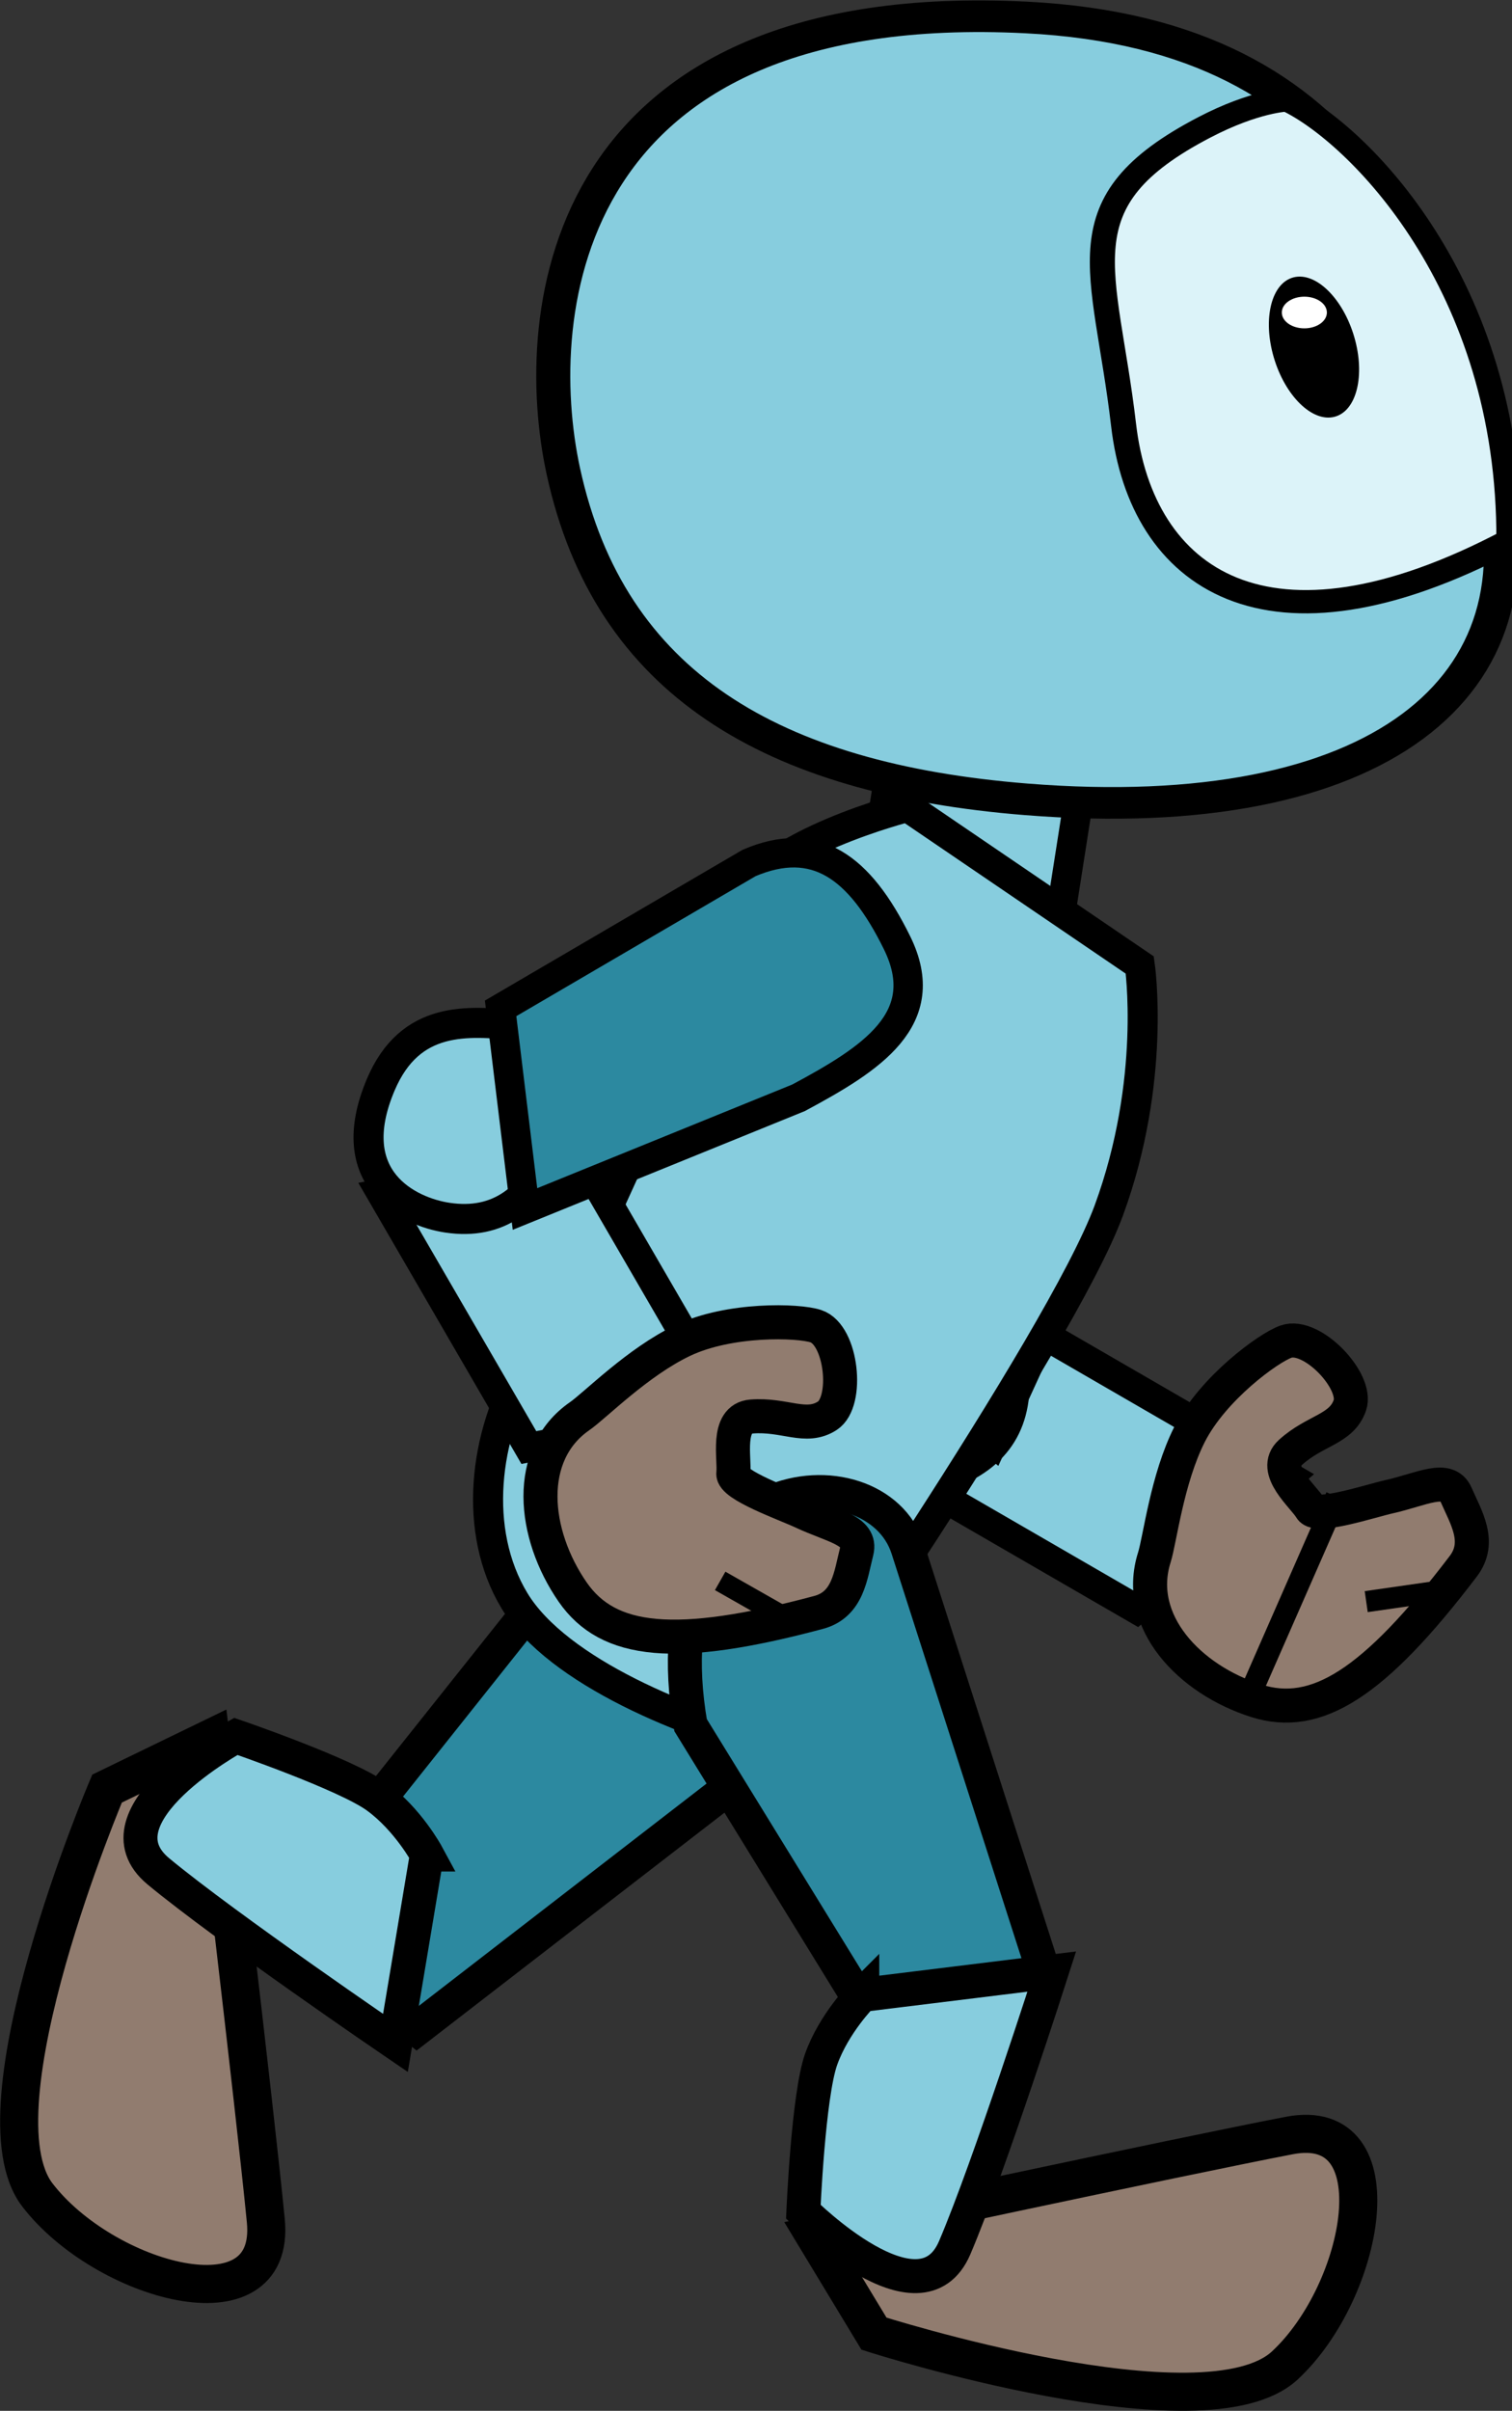 <?xml version="1.0" encoding="UTF-8" standalone="no"?>
<svg
   xmlns:dc="http://purl.org/dc/elements/1.1/"
   xmlns:cc="http://creativecommons.org/ns#"
   xmlns:rdf="http://www.w3.org/1999/02/22-rdf-syntax-ns#"
   xmlns:svg="http://www.w3.org/2000/svg"
   xmlns="http://www.w3.org/2000/svg"
   xmlns:sodipodi="http://sodipodi.sourceforge.net/DTD/sodipodi-0.dtd"
   xmlns:inkscape="http://www.inkscape.org/namespaces/inkscape"
   width="33.208mm"
   height="52.917mm"
   viewBox="0 0 33.208 52.917"
   version="1.1"
   id="svg111"
   inkscape:version="1.0.1 (0767f8302a, 2020-10-17)"
   sodipodi:docname="walk3.svg"
   inkscape:export-filename="/home/karine/escoria-assets-testing/ressources/walk_right/walk_right.png"
   inkscape:export-xdpi="96"
   inkscape:export-ydpi="96">
  <rect x="0" y="0" width="33.208" height="52.917" fill="#333333" stroke="none"/>
  <defs
     id="defs105" />
  <sodipodi:namedview
     id="base"
     pagecolor="#ffffff"
     bordercolor="#666666"
     borderopacity="1.0"
     inkscape:pageopacity="0.0"
     inkscape:pageshadow="2"
     inkscape:zoom="3.4222344"
     inkscape:cx="64.268634"
     inkscape:cy="109.76098"
     inkscape:document-units="mm"
     inkscape:current-layer="layer1"
     inkscape:document-rotation="0"
     showgrid="false"
     inkscape:window-width="1848"
     inkscape:window-height="1016"
     inkscape:window-x="72"
     inkscape:window-y="27"
     inkscape:window-maximized="1"
     inkscape:snap-global="false"
     fit-margin-top="0"
     fit-margin-left="0"
     fit-margin-right="0"
     fit-margin-bottom="0" />
  <g
     inkscape:label="Calque 1"
     inkscape:groupmode="layer"
     id="layer1"
     transform="translate(-47.621,-249.69)">
    <path
       id="rect892-5-3-9-1-7-2-7-17-7-2-5"
       style="fill:#87cdde;fill-opacity:1;stroke:#000000;stroke-width:0.643;stroke-linecap:square;stroke-miterlimit:4;stroke-dasharray:none;stroke-opacity:1;paint-order:markers stroke fill"
       d="m 66.994,281.779 5.587,3.232 3.349,-2.911 -5.587,-3.232 z" />
    <g
       id="g1539-4-5-9-6"
       transform="matrix(-0.85,2.689,2.689,0.85,124.834,178.162)"
       style="fill:#917c6f;fill-opacity:1">
      <path
         id="path839-9-65-8-3-3-9"
         style="fill:#917c6f;fill-opacity:1;stroke:#000000;stroke-width:0.265;stroke-linecap:square;stroke-miterlimit:4;stroke-dasharray:none;stroke-opacity:1;paint-order:markers stroke fill"
         d="m 42.109,-5.142 c 0,0.488 -0.4,0.832 -1.485,1.221 -0.224,0.08 -0.369,-0.096 -0.514,-0.222 -0.127,-0.111 0.041,-0.266 0.172,-0.491 0.075,-0.129 0.335,-0.488 0.272,-0.556 -0.072,-0.079 -0.191,-0.385 -0.368,-0.282 -0.225,0.131 -0.289,0.325 -0.489,0.331 -0.199,0.006 -0.452,-0.453 -0.323,-0.624 0.087,-0.116 0.518,-0.433 0.914,-0.498 0.385,-0.063 0.85,0.027 0.997,0.027 0.52,0 0.824,0.544 0.824,1.095 z"
         sodipodi:nodetypes="sssssszssss" />
      <path
         style="fill:#917c6f;fill-opacity:1;stroke:#000000;stroke-width:0.165;stroke-linecap:butt;stroke-linejoin:miter;stroke-miterlimit:4;stroke-dasharray:none;stroke-opacity:1"
         d="m 40.854,-4.017 0.261,-0.542 v 0"
         id="path1529-7-5-1-3" />
    </g>
    <path
       id="path833-6-9-66-6-6-9-7"
       style="fill:#87cdde;fill-opacity:1;stroke:#000000;stroke-width:0.66;stroke-linecap:square;stroke-miterlimit:4;stroke-dasharray:none;stroke-opacity:1;paint-order:markers stroke fill"
       d="m 67.57,277.578 c 0.997,-0.588 1.933,0.01 2.257,1.695 0.234,1.218 -0.033,2.11 -1.035,2.626 -0.763,0.393 -2.397,0.683 -2.893,-1.515 -0.366,-1.627 0.741,-2.257 1.671,-2.806 z"
       sodipodi:nodetypes="sssss" />
    <path
       id="rect892-5-3-9-1-7-2-7-17-3-4-4"
       style="fill:#87cdde;fill-opacity:1;stroke:#000000;stroke-width:0.643;stroke-linecap:square;stroke-miterlimit:4;stroke-dasharray:none;stroke-opacity:1;paint-order:markers stroke fill"
       d="m 67.659,263.437 -0.999,6.377 3.923,2.073 0.999,-6.377 z" />
    <path
       id="rect892-5-3-9-1-7-2-2-2-7-5"
       style="fill:#2c89a0;fill-opacity:1;stroke:#000000;stroke-width:0.644;stroke-linecap:square;stroke-miterlimit:4;stroke-dasharray:none;stroke-opacity:1;paint-order:markers stroke fill"
       d="m 66.021,278.509 3.409,2.84 2.702,-5.896 c 0.573,-1.711 0.99,-3.305 -0.757,-3.96 -1.747,-0.654 -2.933,-0.498 -3.567,0.952 z"
       sodipodi:nodetypes="cccscc" />
    <path
       id="rect858-8-6-4-9-8-2"
       style="fill:#2c89a0;fill-opacity:1;stroke:#000000;stroke-width:0.746;stroke-linecap:square;stroke-miterlimit:4;stroke-dasharray:none;stroke-opacity:1;paint-order:markers stroke fill"
       d="m 59.167,285.141 c 4.977,-2.84 7.109,1.747 5.264,3.171 l -7.657,5.913 -2.962,-2.358 z"
       sodipodi:nodetypes="csccc" />
    <path
       id="rect892-5-0-2-3-9-1-0-7"
       style="fill:#917c6f;fill-opacity:1;stroke:#000000;stroke-width:0.836;stroke-linecap:square;stroke-miterlimit:4;stroke-dasharray:none;stroke-opacity:1;paint-order:markers stroke fill"
       d="m 52.248,287.845 c 0,0 0.976,8.175 1.211,10.587 0.235,2.412 -3.561,1.333 -5.017,-0.564 -1.456,-1.896 1.53,-8.919 1.53,-8.919 z"
       sodipodi:nodetypes="czzcc"
       inkscape:transform-center-x="0.59437531"
       inkscape:transform-center-y="6.705157" />
    <path
       id="rect875-9-1-5-2-3-8"
       style="fill:#87cdde;fill-opacity:1;stroke:#000000;stroke-width:0.746;stroke-linecap:square;stroke-miterlimit:4;stroke-dasharray:none;stroke-opacity:1;paint-order:markers stroke fill"
       d="m 56.997,290.396 -0.691,4.136 c 0,0 -3.722,-2.537 -5.206,-3.766 -1.483,-1.229 1.7,-2.963 1.7,-2.963 0,0 2.421,0.83 3.1,1.326 0.68,0.496 1.097,1.267 1.097,1.267 z"
       sodipodi:nodetypes="cczczc" />
    <path
       id="rect856-1-3-2-4-5"
       style="fill:#87cdde;fill-opacity:1;stroke:#000000;stroke-width:0.66;stroke-linecap:square;stroke-miterlimit:4;stroke-dasharray:none;stroke-opacity:1;paint-order:markers stroke fill"
       d="m 63.843,269.506 c 0.56,-1.307 3.711,-2.104 3.711,-2.104 l 5.1,3.47 c 0,0 0.372,2.525 -0.681,5.389 -1.053,2.865 -7.217,11.786 -7.217,11.786 -2.014,-0.492 -4.891,-1.664 -5.831,-3.214 -0.94,-1.55 -0.657,-3.659 0.216,-5.131 1.825,-3.077 3.248,-6.801 4.702,-10.197 z"
       sodipodi:nodetypes="scczczss" />
    <path
       id="rect858-8-6-4-3-4"
       style="fill:#2c89a0;fill-opacity:1;stroke:#000000;stroke-width:0.746;stroke-linecap:square;stroke-miterlimit:4;stroke-dasharray:none;stroke-opacity:1;paint-order:markers stroke fill"
       d="m 62.788,287.555 c -0.979,-5.646 4.059,-6.092 4.771,-3.873 l 2.959,9.211 -3.224,1.984 z"
       sodipodi:nodetypes="csccc" />
    <path
       id="rect892-5-0-2-3-9-6-4"
       style="fill:#917c6f;fill-opacity:1;stroke:#000000;stroke-width:0.836;stroke-linecap:square;stroke-miterlimit:4;stroke-dasharray:none;stroke-opacity:1;paint-order:markers stroke fill"
       d="m 65.507,298.75 c 0,0 8.049,-1.729 10.429,-2.186 2.38,-0.458 1.657,3.422 -0.097,5.047 -1.753,1.625 -9.023,-0.698 -9.023,-0.698 z"
       sodipodi:nodetypes="czzcc" />
    <path
       id="rect875-9-1-5-1-3"
       style="fill:#87cdde;fill-opacity:1;stroke:#000000;stroke-width:0.746;stroke-linecap:square;stroke-miterlimit:4;stroke-dasharray:none;stroke-opacity:1;paint-order:markers stroke fill"
       d="m 66.559,293.477 4.162,-0.512 c 0,0 -1.375,4.29 -2.132,6.061 -0.757,1.771 -3.324,-0.788 -3.324,-0.788 0,0 0.108,-2.557 0.391,-3.349 0.283,-0.792 0.903,-1.412 0.903,-1.412 z"
       sodipodi:nodetypes="cczczc" />
    <path
       id="rect892-5-3-9-1-7-2-7-17-6-7"
       style="fill:#87cdde;fill-opacity:1;stroke:#000000;stroke-width:0.643;stroke-linecap:square;stroke-miterlimit:4;stroke-dasharray:none;stroke-opacity:1;paint-order:markers stroke fill"
       d="m 55.995,275.881 3.241,5.582 4.352,-0.861 -3.241,-5.582 z" />
    <g
       id="g1539-4-2-6"
       transform="matrix(-2.319,1.605,1.605,2.319,166.101,228.973)"
       style="fill:#917c6f;fill-opacity:1">
      <path
         id="path839-9-65-8-0-8"
         style="fill:#917c6f;fill-opacity:1;stroke:#000000;stroke-width:0.265;stroke-linecap:square;stroke-miterlimit:4;stroke-dasharray:none;stroke-opacity:1;paint-order:markers stroke fill"
         d="m 42.109,-5.142 c 0,0.488 -0.4,0.832 -1.485,1.221 -0.224,0.08 -0.369,-0.096 -0.514,-0.222 -0.127,-0.111 0.041,-0.266 0.172,-0.491 0.075,-0.129 0.335,-0.488 0.272,-0.556 -0.072,-0.079 -0.191,-0.385 -0.368,-0.282 -0.225,0.131 -0.289,0.325 -0.489,0.331 -0.199,0.006 -0.452,-0.453 -0.323,-0.624 0.087,-0.116 0.518,-0.433 0.914,-0.498 0.385,-0.063 0.85,0.027 0.997,0.027 0.52,0 0.824,0.544 0.824,1.095 z"
         sodipodi:nodetypes="sssssszssss" />
      <path
         style="fill:#917c6f;fill-opacity:1;stroke:#000000;stroke-width:0.165;stroke-linecap:butt;stroke-linejoin:miter;stroke-miterlimit:4;stroke-dasharray:none;stroke-opacity:1"
         d="m 40.854,-4.017 0.261,-0.542 v 0"
         id="path1529-7-6-8" />
    </g>
    <path
       id="path833-6-9-66-6-1-4"
       style="fill:#87cdde;fill-opacity:1;stroke:#000000;stroke-width:0.66;stroke-linecap:square;stroke-miterlimit:4;stroke-dasharray:none;stroke-opacity:1;paint-order:markers stroke fill"
       d="m 58.977,272.195 c 1.152,0.103 1.565,1.135 0.845,2.693 -0.52,1.126 -1.257,1.695 -2.372,1.53 -0.849,-0.126 -2.346,-0.843 -1.467,-2.918 0.651,-1.535 1.918,-1.402 2.993,-1.305 z"
       sodipodi:nodetypes="sssss" />
    <path
       id="rect892-5-3-9-1-7-2-2-5-3"
       style="fill:#2c89a0;fill-opacity:1;stroke:#000000;stroke-width:0.644;stroke-linecap:square;stroke-miterlimit:4;stroke-dasharray:none;stroke-opacity:1;paint-order:markers stroke fill"
       d="m 58.616,271.823 0.535,4.404 6.009,-2.441 c 1.59,-0.853 2.986,-1.728 2.163,-3.402 -0.823,-1.674 -1.795,-2.373 -3.25,-1.752 z"
       sodipodi:nodetypes="cccscc" />
    <g
       id="g1548"
       transform="matrix(0.491,0,0,0.456,-125.158,242.254)">
      <path
         id="path833-6-9-66-5-4"
         style="fill:#87cdde;fill-opacity:1;stroke:#000000;stroke-width:1.523;stroke-linecap:square;stroke-miterlimit:4;stroke-dasharray:none;stroke-opacity:1;paint-order:markers stroke fill"
         d="m 418.495,39.011 c 2.716,10.316 -4.933,17.13 -20.7,15.772 -11.39,-0.981 -18.635,-5.586 -20.7,-15.772 -1.572,-7.756 -0.05,-22.984 20.7,-21.863 15.35,0.829 18.166,12.236 20.7,21.863 z"
         sodipodi:nodetypes="sssss" />
      <path
         id="path833-5-4-0-0-0"
         style="fill:#dcf3f9;fill-opacity:1;stroke:#000000;stroke-width:1.121;stroke-linecap:square;stroke-miterlimit:4;stroke-dasharray:none;stroke-opacity:1;paint-order:markers stroke fill"
         d="m 419.386,42.337 c -10.846,6.165 -16.437,1.8 -17.234,-5.569 -0.823,-7.607 -2.818,-10.722 3.61,-14.33 2.286,-1.283 3.701,-1.32 3.701,-1.32 3.126,1.584 9.987,8.877 9.923,21.219 z"
         sodipodi:nodetypes="csscc" />
      <ellipse
         style="fill:#000000;fill-opacity:1;stroke:none;stroke-width:1.523;stroke-linecap:square;paint-order:markers stroke fill"
         id="path1506-7-5-1"
         cx="-387.696"
         cy="139.472"
         rx="1.866"
         ry="3.479"
         transform="matrix(-0.965,0.262,0.262,0.965,0,0)" />
      <ellipse
         style="fill:#ffffff;fill-opacity:1;stroke:none;stroke-width:0.658;stroke-linecap:square;stroke-miterlimit:4;stroke-dasharray:none;paint-order:markers stroke fill"
         id="path1541-2-4-4"
         cx="-410.237"
         cy="31.35"
         rx="1.008"
         ry="0.762"
         transform="scale(-1,1)" />
    </g>
    <path
       style="fill:none;stroke:#000000;stroke-width:0.49;stroke-linecap:butt;stroke-linejoin:miter;stroke-miterlimit:4;stroke-dasharray:none;stroke-opacity:1"
       d="m 74.958,287.146 2.02,-4.603"
       id="path1044-7-9" />
    <g
       id="g1759-7"
       transform="rotate(-13.054,-1268.153,124.118)"
       inkscape:export-xdpi="96"
       inkscape:export-ydpi="96" />
  </g>
</svg>
